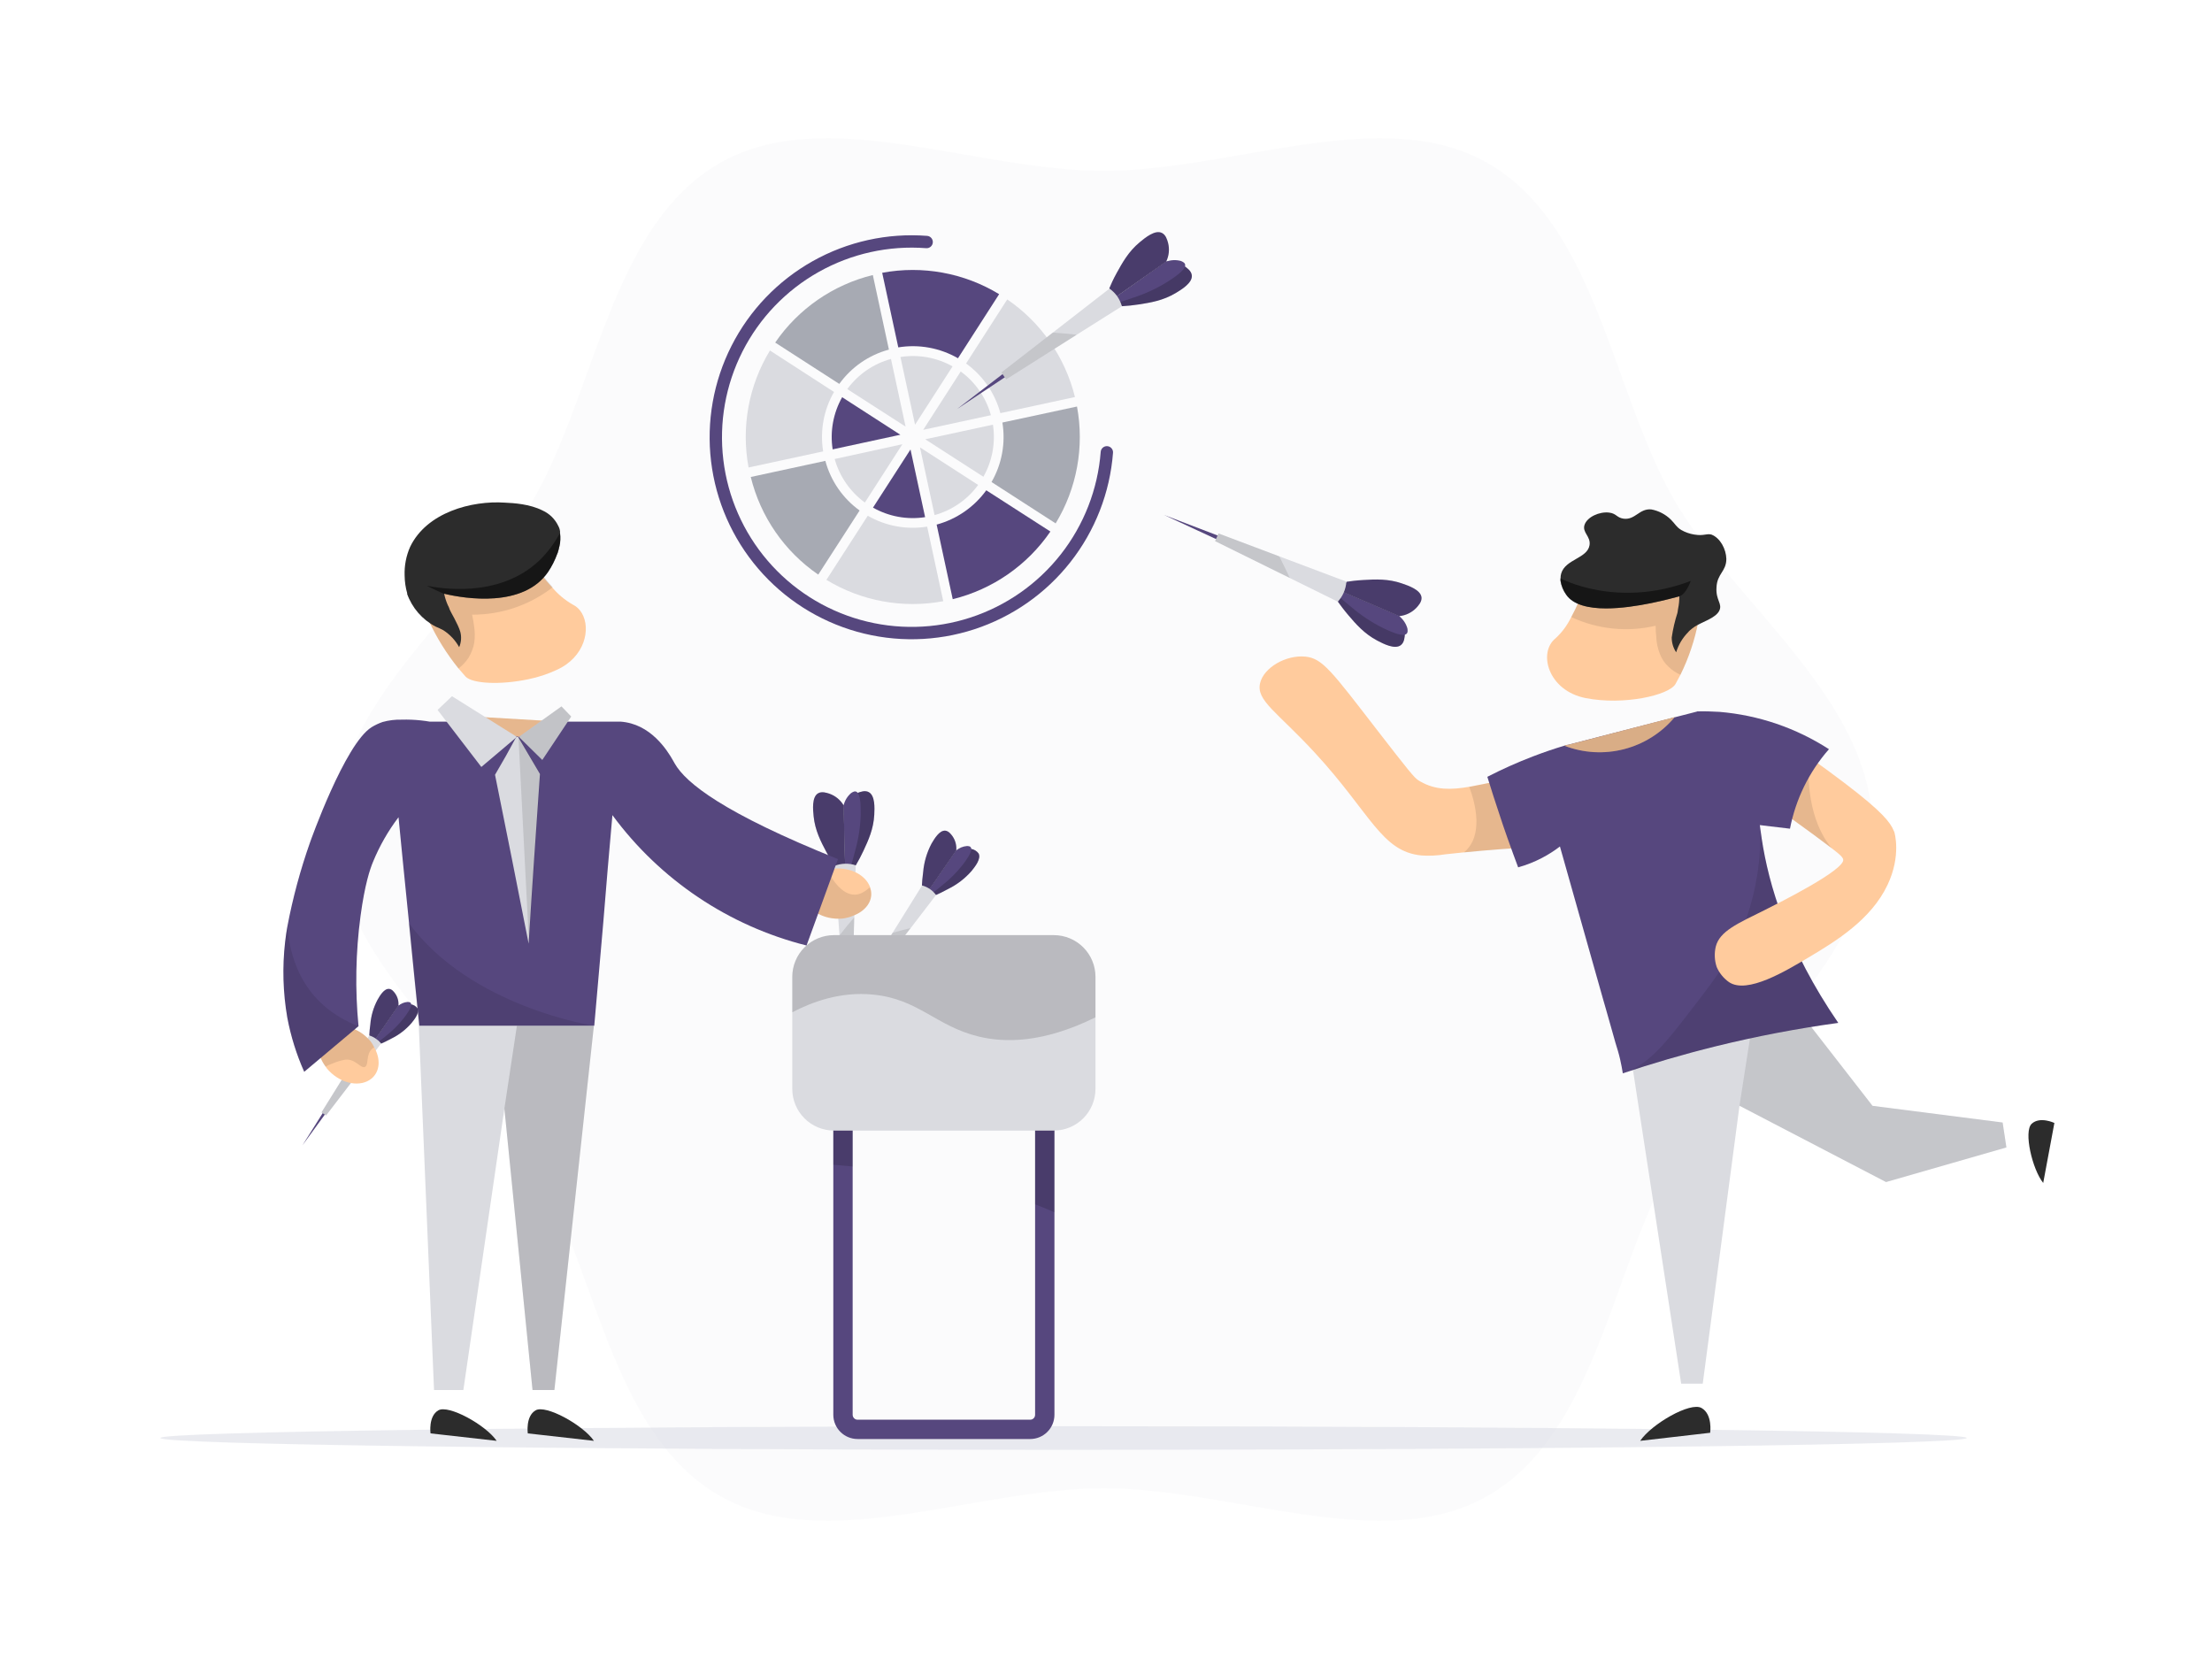 <svg xmlns="http://www.w3.org/2000/svg" width="800" height="600" fill="none" viewBox="0 0 800 600">
    <path d="M121.028 300.015C121.028 347.05 170.768 381.157 192.704 419.123C215.496 458.379 220.868 518.194 260.099 540.861C298.077 562.847 352.16 538.256 399.195 538.256C446.23 538.256 500.3 562.847 538.279 540.861C577.46 518.194 582.944 458.305 605.587 419.123C627.61 381.108 677.238 347.05 677.238 300.015C677.238 252.98 627.51 218.86 605.562 180.907C582.944 141.651 577.46 81.799 538.279 59.119C500.263 37.146 446.181 61.787 399.145 61.787C352.11 61.787 298.04 37.146 260.099 59.119C220.918 81.799 215.434 141.688 192.778 180.87C170.818 218.86 121.103 252.98 121.103 299.978" fill="#56477e" style="fill: #56477e; fill: #56477e;" opacity="0.02"/>
    <path d="M109.365 414.247L118.46 399.78L119.278 400.636L109.365 414.247Z" fill="#56477e" style="fill: #56477e; fill: #56477e;"/>
    <path d="M144.092 363.738C144.244 362.189 143.839 360.636 142.951 359.358C142.516 358.75 141.784 357.745 140.742 357.646C138.918 357.472 137.368 360.127 136.536 361.591C135.068 364.347 134.181 367.375 133.931 370.487C133.739 371.816 133.614 373.153 133.559 374.495L135.358 376.467L144.092 363.738Z" fill="#56477e" style="fill: #56477e; fill: #56477e;"/>
    <path d="M144.092 363.738C145.488 363.047 147.081 362.867 148.596 363.229C149.072 363.297 149.53 363.461 149.941 363.71C150.353 363.96 150.71 364.29 150.991 364.681C151.797 366.318 149.862 368.738 148.819 370.016C146.776 372.378 144.272 374.298 141.462 375.661C139.998 376.467 138.732 377.05 137.852 377.435L135.37 376.467L144.092 363.738Z" fill="#56477e" style="fill: #56477e; fill: #56477e;"/>
    <path d="M144.092 363.738C145.488 363.047 147.081 362.867 148.596 363.229C149.072 363.297 149.53 363.461 149.941 363.71C150.353 363.96 150.71 364.29 150.991 364.681C151.797 366.318 149.862 368.738 148.819 370.016C146.776 372.378 144.272 374.298 141.462 375.661C139.998 376.467 138.732 377.05 137.852 377.435L135.37 376.467L144.092 363.738Z" fill="black" opacity="0.2"/>
    <path d="M144.093 363.738C145.008 362.956 146.145 362.479 147.344 362.373C147.803 362.373 148.584 362.373 148.708 363.117C148.932 364.358 147.071 366.84 146.091 368.142C144.248 370.51 142.128 372.647 139.775 374.507C138.597 375.5 137.592 376.269 136.897 376.778L135.358 376.468L144.093 363.738Z" fill="#56477e" style="fill: #56477e; fill: #56477e;"/>
    <path d="M144.092 363.738C144.244 362.189 143.839 360.636 142.951 359.358C142.516 358.75 141.784 357.745 140.742 357.646C138.918 357.472 137.368 360.127 136.536 361.591C135.068 364.347 134.181 367.375 133.931 370.487C133.739 371.816 133.614 373.153 133.559 374.495L135.358 376.467L144.092 363.738Z" fill="black" opacity="0.15"/>
    <path d="M137.852 377.385L130.048 387.559L117.914 403.44L116.264 402.311L124.49 389.085C127.5 384.222 130.524 379.358 133.559 374.495C134.453 374.757 135.294 375.178 136.041 375.735C136.726 376.188 137.337 376.745 137.852 377.385Z" fill="#DADBE0"/>
    <path d="M130.085 387.609L117.914 403.44L116.264 402.311L124.49 389.085C126.363 388.552 128.299 388.031 130.085 387.609Z" fill="black" opacity="0.1"/>
    <path d="M305 366.976L315.707 349.966L316.663 350.971L305 366.976Z" fill="#56477e" style="fill: #56477e; fill: #56477e;"/>
    <path d="M345.844 307.583C346.015 305.761 345.536 303.937 344.492 302.434C343.971 301.727 343.115 300.549 341.886 300.424C339.752 300.226 337.929 303.377 336.924 305.052C335.201 308.298 334.158 311.861 333.859 315.524C333.586 317.472 333.474 319.097 333.425 320.239L335.534 322.559L345.844 307.583Z" fill="#56477e" style="fill: #56477e; fill: #56477e;"/>
    <path d="M345.845 307.583C347.483 306.772 349.355 306.565 351.13 307C351.691 307.075 352.23 307.265 352.715 307.558C353.199 307.85 353.619 308.239 353.947 308.7C354.902 310.623 352.619 313.464 351.403 314.978C348.986 317.751 346.032 320.005 342.718 321.603C341.006 322.559 339.517 323.241 338.475 323.7L335.547 322.559L345.845 307.583Z" fill="#56477e" style="fill: #56477e; fill: #56477e;"/>
    <path d="M345.845 307.583C347.483 306.772 349.355 306.565 351.13 307C351.691 307.075 352.23 307.265 352.715 307.558C353.199 307.85 353.619 308.239 353.947 308.7C354.902 310.623 352.619 313.464 351.403 314.978C348.986 317.751 346.032 320.005 342.718 321.603C341.006 322.559 339.517 323.241 338.475 323.7L335.547 322.559L345.845 307.583Z" fill="black" opacity="0.2"/>
    <path d="M345.844 307.583C346.913 306.661 348.247 306.101 349.653 305.983C350.199 305.983 351.105 305.983 351.254 306.851C351.527 308.303 349.343 311.218 348.177 312.769C346.002 315.539 343.502 318.038 340.733 320.214C339.343 321.38 338.164 322.286 337.346 322.881L335.534 322.521L345.844 307.583Z" fill="#56477e" style="fill: #56477e; fill: #56477e;"/>
    <path d="M345.844 307.583C346.015 305.761 345.536 303.937 344.492 302.434C343.971 301.727 343.115 300.549 341.886 300.424C339.752 300.226 337.929 303.377 336.924 305.052C335.201 308.298 334.158 311.861 333.859 315.524C333.586 317.472 333.474 319.097 333.425 320.239L335.534 322.559L345.844 307.583Z" fill="black" opacity="0.15"/>
    <path d="M338.524 323.7C335.472 327.679 332.415 331.665 329.355 335.661L315.087 354.271L313.151 352.944C316.369 347.757 319.591 342.571 322.816 337.385L333.487 320.239C334.556 320.52 335.566 320.996 336.464 321.641C337.26 322.209 337.956 322.905 338.524 323.7Z" fill="#DADBE0"/>
    <path d="M329.318 335.66L315.05 354.271L313.114 352.943C316.332 347.757 319.554 342.571 322.779 337.385C325.05 336.727 327.271 336.157 329.318 335.66Z" fill="black" opacity="0.1"/>
    <path d="M307.295 381.244L305.657 356.207L307.357 356.517L307.295 381.244Z" fill="#56477e" style="fill: #56477e; fill: #56477e;"/>
    <path d="M305.112 291.268C303.949 289.302 302.13 287.808 299.975 287.05C298.921 286.702 297.196 286.131 295.869 286.913C293.561 288.278 294.02 292.806 294.256 295.226C294.777 300.338 296.836 304.308 298.822 308.055C299.963 310.226 301.055 311.951 301.836 313.142L305.67 313.936L305.112 291.268Z" fill="#56477e" style="fill: #56477e; fill: #56477e;"/>
    <path d="M305.111 291.268C306.18 289.235 307.94 287.651 310.074 286.801C311.104 286.404 312.804 285.747 314.168 286.466C316.538 287.707 316.315 292.248 316.191 294.68C315.93 299.804 314.069 303.874 312.27 307.72C311.44 309.506 310.521 311.249 309.516 312.943L305.719 313.936L305.111 291.268Z" fill="#56477e" style="fill: #56477e; fill: #56477e;"/>
    <path d="M305.111 291.268C306.18 289.235 307.94 287.651 310.074 286.801C311.104 286.404 312.804 285.747 314.168 286.466C316.538 287.707 316.315 292.248 316.191 294.68C315.93 299.804 314.069 303.874 312.27 307.72C311.44 309.506 310.521 311.249 309.516 312.943L305.719 313.936L305.111 291.268Z" fill="black" opacity="0.2"/>
    <path d="M305.111 291.268C305.517 289.553 306.45 288.008 307.779 286.851C308.35 286.467 309.28 285.834 310.049 286.566C311.377 287.807 311.29 292.372 311.29 294.792C311.141 299.192 310.458 303.559 309.255 307.794C308.709 310.003 308.176 311.777 307.791 312.993L305.694 313.936L305.111 291.268Z" fill="#56477e" style="fill: #56477e; fill: #56477e;"/>
    <path d="M305.112 291.268C303.949 289.302 302.13 287.808 299.975 287.05C298.921 286.702 297.196 286.131 295.869 286.913C293.561 288.278 294.02 292.806 294.256 295.226C294.777 300.338 296.836 304.308 298.822 308.055C299.963 310.226 301.055 311.951 301.836 313.142L305.67 313.936L305.112 291.268Z" fill="black" opacity="0.15"/>
    <path d="M309.467 312.943C309.31 319.221 309.14 325.495 308.958 331.765C308.685 341.533 308.416 351.293 308.152 361.045L305.211 361.12L303.611 338.303L301.824 313.141C304.271 312.189 306.974 312.118 309.467 312.943Z" fill="#DADBE0"/>
    <path d="M308.958 331.765C308.685 341.533 308.416 351.293 308.151 361.045L305.211 361.12L303.61 338.303C305.409 335.983 307.246 333.775 308.958 331.765Z" fill="black" opacity="0.1"/>
    <path d="M58 520.067C58 522.437 204.255 524.36 384.654 524.36C565.053 524.36 711.283 522.437 711.283 520.067C711.283 517.697 565.04 515.811 384.654 515.811C204.267 515.811 58 517.759 58 520.067Z" fill="#D6D8E2" opacity="0.5"/>
    <path d="M344.505 132.507L330.944 153.599L325.658 129.12C332.142 128.098 338.782 129.291 344.505 132.507Z" fill="#DADBE0"/>
    <path d="M361.353 106.39L346.465 129.566C339.937 125.806 332.311 124.417 324.877 125.633L319.058 98.66C333.627 95.938 348.689 98.69 361.353 106.39Z" fill="#56477e" style="fill: #56477e; fill: #56477e;"/>
    <path d="M322.233 129.814L327.519 154.281L306.427 140.72C310.312 135.404 315.884 131.56 322.233 129.814Z" fill="#DADBE0"/>
    <path d="M315.671 99.467L321.49 126.44C314.256 128.387 307.916 132.769 303.537 138.847L280.36 123.896C288.723 111.685 301.295 102.986 315.671 99.467Z" fill="#A7AAB3"/>
    <path d="M301.638 141.763C297.895 148.26 296.506 155.85 297.705 163.252L270.732 169.071C268.007 154.497 270.759 139.431 278.462 126.762L301.638 141.763Z" fill="#DADBE0"/>
    <path d="M325.621 157.234L301.142 162.52C300.135 156.026 301.346 149.382 304.579 143.661L325.621 157.234Z" fill="#56477e" style="fill: #56477e; fill: #56477e;"/>
    <path d="M310.894 184.629L295.931 207.818C283.73 199.45 275.042 186.878 271.526 172.507L298.499 166.676C300.443 173.908 304.821 180.248 310.894 184.629Z" fill="#A7AAB3"/>
    <path d="M326.353 160.659L312.792 181.751C307.485 177.88 303.639 172.333 301.874 166.006L326.353 160.659Z" fill="#DADBE0"/>
    <path d="M329.293 162.557L334.579 187.036C328.088 188.037 321.448 186.822 315.732 183.587L329.293 162.557Z" fill="#56477e" style="fill: #56477e; fill: #56477e;"/>
    <path d="M335.323 190.46L341.142 217.433C326.586 220.157 311.537 217.409 298.884 209.716L313.834 186.527C320.332 190.27 327.921 191.659 335.323 190.46Z" fill="#DADBE0"/>
    <path d="M353.76 175.386C349.888 180.693 344.335 184.536 338.003 186.292L332.73 161.812L353.76 175.386Z" fill="#DADBE0"/>
    <path d="M379.89 192.235C371.526 204.458 358.95 213.169 344.567 216.701L338.748 189.728C345.976 187.768 352.312 183.389 356.701 177.321L379.89 192.235Z" fill="#56477e" style="fill: #56477e; fill: #56477e;"/>
    <path d="M359.107 153.587C360.109 160.078 358.894 166.717 355.658 172.433L334.628 158.872L359.107 153.587Z" fill="#DADBE0"/>
    <path d="M389.506 147.023C392.223 161.583 389.475 176.634 381.788 189.294L358.6 174.331C362.35 167.827 363.74 160.228 362.533 152.817L389.506 147.023Z" fill="#A7AAB3"/>
    <path d="M358.376 150.162L333.896 155.448L347.457 134.355C352.776 138.242 356.624 143.812 358.376 150.162Z" fill="#DADBE0"/>
    <path d="M388.773 143.599L361.8 149.418C359.842 142.189 355.462 135.851 349.393 131.465L364.281 108.288C376.512 116.644 385.232 129.216 388.773 143.599Z" fill="#DADBE0"/>
    <path d="M372.595 385.5H310.137C308.602 385.495 307.094 385.902 305.77 386.678C304.432 387.439 303.32 388.542 302.548 389.874C301.776 391.206 301.373 392.72 301.378 394.259V511.68C301.381 514.002 302.305 516.228 303.947 517.87C305.589 519.512 307.815 520.436 310.137 520.439H372.595C374.917 520.436 377.143 519.512 378.785 517.87C380.427 516.228 381.351 514.002 381.354 511.68V394.259C381.351 391.937 380.427 389.711 378.785 388.069C377.143 386.427 374.917 385.503 372.595 385.5ZM374.356 511.68C374.358 511.912 374.314 512.143 374.226 512.358C374.138 512.573 374.009 512.769 373.845 512.934C373.681 513.099 373.486 513.229 373.272 513.319C373.057 513.408 372.827 513.454 372.595 513.454H310.137C309.669 513.451 309.221 513.262 308.891 512.93C308.561 512.598 308.376 512.148 308.376 511.68V394.259C308.376 393.792 308.561 393.344 308.892 393.013C309.222 392.683 309.67 392.497 310.137 392.497H372.595C372.826 392.496 373.056 392.54 373.271 392.628C373.485 392.716 373.68 392.846 373.844 393.01C374.008 393.174 374.138 393.369 374.226 393.583C374.314 393.798 374.358 394.027 374.356 394.259V511.68Z" fill="#56477e" style="fill: #56477e; fill: #56477e;"/>
    <path d="M381.354 394.259V438.441C379.079 437.423 376.747 436.468 374.356 435.575V394.259C374.358 394.027 374.314 393.797 374.226 393.583C374.138 393.368 374.008 393.174 373.844 393.01C373.68 392.846 373.485 392.716 373.271 392.628C373.056 392.54 372.826 392.496 372.595 392.497H310.137C309.67 392.497 309.222 392.683 308.892 393.013C308.561 393.344 308.376 393.792 308.376 394.259V421.877C305.894 421.629 303.5 421.443 301.378 421.269V394.259C301.373 392.72 301.776 391.206 302.548 389.874C303.32 388.542 304.432 387.439 305.77 386.678L310.212 385.5H372.595C374.917 385.503 377.143 386.427 378.785 388.069C380.427 389.711 381.351 391.937 381.354 394.259Z" fill="black" opacity="0.15"/>
    <path d="M301.614 338.204H381.118C385.116 338.204 388.951 339.792 391.778 342.619C394.605 345.446 396.193 349.281 396.193 353.279V393.8C396.193 397.802 394.603 401.639 391.774 404.468C388.945 407.298 385.107 408.887 381.106 408.887H301.614C297.616 408.887 293.781 407.299 290.954 404.472C288.127 401.645 286.539 397.811 286.539 393.813V353.291C286.537 351.31 286.926 349.349 287.683 347.519C288.44 345.688 289.55 344.025 290.95 342.624C292.35 341.223 294.012 340.111 295.842 339.353C297.672 338.594 299.633 338.204 301.614 338.204Z" fill="#DADBE0"/>
    <path d="M148.522 208.277C149.763 211.466 151.575 216.205 153.87 221.85C154.441 223.153 154.937 224.183 155.111 224.58C157.969 230.717 161.565 236.484 165.818 241.751C166.748 242.781 167.505 243.724 168.436 244.754C170.917 247.235 180.843 247.806 191.054 245.66C194.578 244.95 198.005 243.825 201.265 242.31C211.513 237.744 213.796 227.421 210.421 221.739C209.632 220.362 208.442 219.259 207.009 218.575C204.297 217.003 201.872 214.981 199.838 212.595C196.964 209.497 194.381 206.141 192.121 202.57C191.35 201.508 190.641 200.402 189.999 199.257L176.699 193.649L151.885 201.813C153.523 205.895 153.423 209.195 152.17 209.902C150.917 210.61 148.969 208.736 148.522 208.277Z" fill="#FFCB9D" style="fill: #FFCB9D; fill: #FFCB9D;"/>
    <path d="M148.522 208.277C149.763 211.466 151.575 216.205 153.87 221.85C154.441 223.153 154.937 224.183 155.111 224.58C157.969 230.717 161.565 236.484 165.818 241.751C167.247 240.684 168.478 239.374 169.453 237.88C170.469 236.205 171.171 234.36 171.525 232.433C171.807 230.373 171.773 228.281 171.426 226.23C171.265 224.907 171.033 223.595 170.731 222.297C181.297 222.357 191.575 218.861 199.913 212.371C197.085 209.274 194.544 205.927 192.319 202.371C191.549 201.302 190.836 200.192 190.185 199.046L176.885 193.45L152.071 201.614C153.696 205.684 153.597 209.059 152.344 209.704C151.091 210.349 149.044 208.711 148.622 208.252" fill="black" opacity="0.1"/>
    <path d="M147.195 214.667C149.002 219.808 152.69 224.073 157.517 226.602C158.535 227.012 159.428 227.458 160.321 227.917C162.717 229.456 164.691 231.566 166.066 234.059C166.809 232.324 166.958 230.391 166.488 228.563C165.743 225.833 162.852 221.118 162.641 220.461L162.505 220.051C162.366 219.646 162.188 219.255 161.971 218.885C161.398 217.593 160.957 216.246 160.656 214.865V214.729C168.249 216.552 189.292 219.902 198.237 206.85C199.618 204.792 200.739 202.571 201.575 200.237C201.699 200.032 201.779 199.804 201.811 199.567C202.017 198.992 202.167 198.398 202.257 197.793L202.344 197.607C202.704 196.024 202.775 194.389 202.555 192.78V192.197C202.468 191.491 202.245 190.808 201.897 190.187C200.722 187.712 198.703 185.737 196.203 184.617C191.562 182.272 185.793 181.937 182.617 181.788C170.594 180.969 154.304 185.287 148.311 197.818C146.885 201.066 146.211 204.595 146.338 208.14C146.359 210.349 146.68 212.545 147.294 214.667" fill="#2c2c2c"/>
    <path d="M160.607 214.729C168.2 216.552 189.242 219.902 198.188 206.85C199.568 204.792 200.689 202.571 201.525 200.237C201.649 200.032 201.729 199.804 201.761 199.567C201.969 198.992 202.119 198.398 202.208 197.793C202.198 197.757 202.202 197.718 202.218 197.684C202.233 197.65 202.261 197.623 202.294 197.607C202.654 196.024 202.726 194.389 202.505 192.781C200.557 196.457 198.045 199.807 195.061 202.706C180.173 216.813 158.274 212.557 154.788 211.925H154.478C156.438 212.917 158.535 213.86 160.681 214.815" fill="black" opacity="0.5"/>
    <path d="M151.463 370.971L156.972 502.722H167.58L182.419 400.934L192.592 502.722H200.508L214.789 370.971H151.463Z" fill="#DADBE0"/>
    <path d="M179.59 521.097L155.706 518.404C155.706 518.404 154.85 512.201 158.535 510.067C162.22 507.933 175.632 515.303 179.627 521.097" fill="#2c2c2c"/>
    <path d="M214.789 521.097L190.88 518.404C190.88 518.404 190.024 512.201 193.709 510.067C197.394 507.933 210.806 515.303 214.801 521.097" fill="#2c2c2c"/>
    <path d="M192.593 502.722L182.419 400.934L186.948 370.971H214.789L200.508 502.722H192.593Z" fill="black" opacity="0.15"/>
    <path d="M133.05 375.549C134.01 376.474 134.785 377.573 135.333 378.787C137.728 382.956 137.443 387.472 134.428 390.028C130.544 393.279 123.733 392.175 119.018 387.311C118.492 386.817 118.041 386.248 117.678 385.624C114.353 381.12 114.216 375.698 117.678 372.832C121.475 369.718 128.423 370.872 133.05 375.549Z" fill="#FFCB9D" style="fill: #FFCB9D; fill: #FFCB9D;"/>
    <path d="M133.05 375.549C134.01 376.474 134.785 377.573 135.333 378.788C135.147 378.862 134.924 379.085 134.738 379.172C132.182 381.257 133.497 385.041 132.02 385.847C130.544 386.654 128.484 382.77 124.849 383.254C123.281 383.518 121.751 383.977 120.296 384.619C119.44 384.917 118.534 385.339 118.534 385.339L117.765 385.81C114.427 381.294 114.303 375.884 117.765 373.018C121.474 369.718 128.422 370.872 133.05 375.549Z" fill="black" opacity="0.1"/>
    <path d="M308.387 331.244C307.147 331.758 305.839 332.088 304.504 332.224C297.878 332.72 291.886 329.234 291.104 324.283C290.434 319.941 294.007 315.859 299.454 314.568L301.613 314.147C307.729 313.638 313.102 316.541 314.665 320.822C314.739 321.206 314.938 321.678 315.012 322.062C315.72 326.107 312.854 329.631 308.387 331.244Z" fill="#FFCB9D" style="fill: #FFCB9D; fill: #FFCB9D;"/>
    <path d="M308.387 331.243C307.147 331.758 305.839 332.088 304.504 332.224C297.878 332.72 291.886 329.234 291.104 324.283C290.434 319.941 294.007 315.859 299.454 314.568C299.454 314.767 299.652 315.04 299.727 315.437C301.179 318.613 304.504 323.042 308.275 323.514C310.893 323.911 313.015 322.273 314.591 320.933C314.665 321.33 314.864 321.802 314.938 322.174C315.72 326.107 312.854 329.631 308.387 331.243Z" fill="black" opacity="0.1"/>
    <path d="M244.007 276.107C242.878 274.121 237.903 264.357 228.262 261.652C227.002 261.302 225.709 261.078 224.404 260.982H155.371C154.564 260.846 153.497 260.685 152.219 260.548C149.908 260.298 147.583 260.207 145.259 260.275C142.948 260.215 140.64 260.495 138.41 261.106C137.01 261.588 135.667 262.221 134.403 262.992C124.688 269.047 112.145 304.618 112.145 304.618C108.633 314.56 105.883 324.755 103.919 335.115C103.658 336.653 103.373 338.341 103.112 340.673C102.079 349.763 102.342 358.953 103.894 367.969C105.164 374.736 107.221 381.332 110.023 387.621C116.512 382.15 123.174 376.592 129.663 371.12C128.388 357.848 128.634 344.473 130.395 331.256C131.934 319.928 133.77 314.432 134.912 311.69C137.275 305.938 140.373 300.516 144.13 295.561L145.805 312.646C146.512 319.705 147.219 326.641 147.927 333.738C149.167 346.033 150.334 358.477 151.649 370.959H214.925C216.054 358.663 217.046 346.219 218.176 333.738C219.205 320.76 220.334 307.782 221.488 294.804C238.711 318.193 263.533 334.861 291.7 341.951C295.488 331.546 299.277 321.132 303.065 310.71C261.6 294.047 248.027 283.179 244.007 276.107Z" fill="#56477e" style="fill: #56477e; fill: #56477e;"/>
    <path d="M396.193 353.291V367.931C376.949 377.435 363.14 377.075 354.009 374.892C338.55 371.17 332.247 361.331 315.845 359.718C303.71 358.477 293.326 362.572 286.539 366.108V353.291C286.539 349.292 288.127 345.456 290.954 342.627C293.78 339.798 297.614 338.207 301.614 338.204H381.118C385.117 338.207 388.952 339.798 391.778 342.627C394.605 345.456 396.193 349.292 396.193 353.291Z" fill="black" opacity="0.15"/>
    <path d="M648.291 362.708L677.224 399.929L724.284 405.959C724.744 408.962 725.215 412.001 725.649 414.979L682.113 427.51L629.11 399.917L615.822 500.414H608.018L589.779 381.728L648.291 362.708Z" fill="#DADBE0"/>
    <path d="M629.11 399.904L634.036 368.279L648.279 362.708L677.225 399.954L724.285 405.984L725.65 414.991L682.113 427.498L629.11 399.904Z" fill="black" opacity="0.1"/>
    <path d="M593.191 521.097L618.502 518.181C618.502 518.181 619.47 511.556 615.388 509.223C611.306 506.891 597.273 515.055 593.191 521.097Z" fill="#2c2c2c"/>
    <path d="M738.95 427.857L742.995 406.133C742.995 406.133 737.759 403.651 734.782 406.43C731.804 409.21 735.005 422.932 738.975 427.857" fill="#2c2c2c"/>
    <path d="M616.939 207.644C616.468 211.007 615.699 215.982 614.793 222.024C614.458 223.265 614.272 224.505 614.197 224.915C612.906 231.549 610.741 237.982 607.758 244.047C607.063 245.287 606.517 246.416 605.934 247.434C603.453 251.503 587.187 255.151 573.514 252.483C559.842 249.816 556.145 235.957 562.621 230.821C564.913 228.705 566.789 226.181 568.155 223.376C570.12 219.686 571.836 215.869 573.291 211.949C574.222 209.654 574.668 208.227 574.668 208.227L586.256 199.865L612.113 202.185C611.381 206.478 612.237 209.629 613.713 210.113C615.19 210.597 616.654 208.314 617.001 207.706" fill="#FFCB9D" style="fill: #FFCB9D; fill: #FFCB9D;"/>
    <path d="M616.94 207.644C616.468 211.007 615.699 215.982 614.793 222.024C614.458 223.265 614.272 224.505 614.198 224.915C612.907 231.549 610.742 237.982 607.759 244.047C606.15 243.322 604.677 242.327 603.404 241.106C601.99 239.781 600.91 238.14 600.252 236.317C599.515 234.409 599.096 232.393 599.012 230.349C598.856 229.007 598.781 227.656 598.788 226.304C588.556 228.718 577.809 227.616 568.279 223.178C570.252 219.492 571.969 215.674 573.416 211.751C574.346 209.456 574.805 207.967 574.805 207.967L586.394 199.592L612.25 201.925C611.518 206.205 612.362 209.369 613.85 209.853C615.339 210.337 616.667 208.252 617.014 207.644" fill="black" opacity="0.1"/>
    <path d="M621.815 220.845C620.5 223.575 615.611 224.89 612.944 226.615C612.351 227.014 611.784 227.449 611.244 227.917C610.992 228.12 610.767 228.353 610.574 228.612C608.546 230.652 607.046 233.156 606.207 235.908C605.142 234.32 604.584 232.447 604.606 230.535C605.046 227.513 605.739 224.533 606.678 221.627C606.661 221.502 606.687 221.375 606.753 221.267C606.827 220.907 606.753 220.746 606.926 220.027C607.216 218.644 607.358 217.234 607.348 215.821V215.672C604.631 216.391 591.715 220.039 580.859 220.039C574.656 220.039 568.998 218.798 566.455 215.076C565.383 213.581 564.678 211.856 564.395 210.039V209.94V209.257V209.158C564.388 208.562 564.468 207.969 564.631 207.396C566.157 202.21 574.11 201.974 574.879 197.16C575.388 193.959 572.125 192.607 573.08 189.791C574.035 186.974 578.44 184.952 581.976 185.386C584.618 185.709 584.681 187.222 587.162 187.582C591.405 188.153 592.82 183.86 597.187 184.232C599.885 184.728 602.371 186.025 604.321 187.954C605.934 189.567 606.194 190.523 608.043 191.676C609.499 192.504 611.092 193.062 612.745 193.327C616.306 193.91 617.051 192.867 618.949 193.327C622.162 194.567 624.259 198.562 624.358 202.123C624.358 206.714 620.996 207.446 620.798 212.446C620.475 217.098 623.018 218.302 621.815 220.845Z" fill="#2c2c2c"/>
    <path d="M572.459 305.561C567.906 305.697 563.588 305.871 559.482 306.07C547.596 306.653 537.571 307.459 529.444 308.266C527.021 308.506 524.775 308.741 522.707 308.973C519.875 309.44 516.998 309.582 514.134 309.395C499.543 307.993 495.821 294.233 475.585 272.297C461.937 257.471 454.208 253.389 455.734 247.037C457.111 241.342 465.175 236.813 472.061 237.471C478.265 238.054 481.54 242.669 497.942 263.885C509.382 278.675 511.479 281.255 512.992 282.223C513.191 282.36 513.402 282.484 513.712 282.657C519.233 285.796 524.717 285.685 531.355 284.556C537.558 283.476 544.866 281.504 554.171 280.486C554.866 280.395 555.573 280.321 556.293 280.263C559.91 279.935 563.542 279.79 567.174 279.829C568.944 288.398 570.706 296.975 572.459 305.561Z" fill="#FFCB9D" style="fill: #FFCB9D; fill: #FFCB9D;"/>
    <path d="M563.564 288.055L559.482 306.107C547.596 306.69 537.571 307.496 529.444 308.303C536.727 302.273 533.563 290.424 531.38 284.593C537.583 283.514 544.891 281.541 554.196 280.523L563.564 288.055Z" fill="black" opacity="0.1"/>
    <path d="M664.83 369.941C649.961 371.979 635.21 374.795 620.636 378.378C608.514 381.368 597.261 384.706 586.901 388.18C586.901 388.18 586.765 387.187 586.479 385.698C586.194 384.209 585.76 382.162 585.152 380.103C584.904 379.284 583.911 376.157 582.67 371.529C581.194 366.455 580.189 362.621 579.804 361.48C578.402 356.455 574.407 342.261 564.171 306.144C562.127 307.709 559.952 309.095 557.67 310.288C554.927 311.719 552.041 312.859 549.06 313.687C547.955 310.722 546.578 307.012 545.064 302.707C543.935 299.519 543.067 296.95 542.583 295.424C540.929 290.511 539.374 285.685 537.918 280.945C543.26 278.197 548.748 275.741 554.357 273.588C558.328 272.062 562.149 270.771 565.784 269.68L566.777 269.394H567.025L570.573 268.476L605.735 259.407L610.288 258.24L613.738 257.347C615.77 257.388 617.778 257.809 619.656 258.588C632.522 263.96 634.681 285.213 636.653 299.779C636.815 301.02 636.976 302.174 637.15 303.29C639.656 319.965 646.368 342.993 664.83 369.941Z" fill="#56477e" style="fill: #56477e; fill: #56477e;"/>
    <path d="M605.699 259.344C600.952 265.027 594.546 269.08 587.379 270.936C580.211 272.792 572.643 272.357 565.735 269.692L566.728 269.407H566.976L570.524 268.501C582.262 265.432 593.986 262.38 605.699 259.344Z" fill="#FFCB9D" style="fill: #FFCB9D; fill: #FFCB9D;"/>
    <path d="M664.83 369.941C649.962 371.979 635.21 374.795 620.636 378.378C608.515 381.368 597.261 384.706 586.901 388.18C596.566 384.917 602.162 377.596 613.366 362.993C620.673 353.465 626.927 345.301 631.505 332.397C635.199 321.897 636.924 310.806 636.592 299.68C636.753 300.921 636.914 302.075 637.088 303.191C639.656 319.966 646.369 342.993 664.83 369.941Z" fill="black" opacity="0.1"/>
    <path d="M605.699 259.344C600.952 265.027 594.546 269.08 587.379 270.936C580.211 272.792 572.643 272.357 565.735 269.692L566.728 269.407H566.976L570.524 268.501C582.262 265.432 593.986 262.38 605.699 259.344Z" fill="black" opacity="0.15"/>
    <path d="M611.48 210.101C611.381 210.386 609.731 215.064 607.299 215.672C604.582 216.391 591.666 220.039 580.81 220.039C574.606 220.039 568.949 218.798 566.405 215.076C565.334 213.581 564.629 211.856 564.346 210.039V209.94V209.257V209.158C564.346 209.158 584.805 220.275 611.48 210.101Z" fill="black" opacity="0.5"/>
    <path d="M682.672 319.99C676.729 332.608 663.962 340.4 654.061 346.293C645.86 351.169 631.902 359.618 625.339 355.214C623.383 353.841 621.842 351.957 620.885 349.767C620.075 347.389 619.95 344.831 620.525 342.385C621.915 336.789 628.379 334.01 638.304 329.097C643.267 326.616 667.734 314.395 666.605 310.747C666.558 310.588 666.487 310.437 666.394 310.3C666.034 309.668 665.265 308.923 662.498 306.802C661.183 305.784 659.396 304.444 656.965 302.658L655.935 301.888C652.746 299.556 649.806 297.397 647.089 295.461L645.252 267.508C647.969 269.357 650.885 271.367 653.937 273.538L654.223 273.724C656.493 275.362 658.875 277.074 661.307 278.861C678.305 291.342 682.573 296.02 684.347 299.283C684.622 299.799 684.871 300.329 685.091 300.871C685.203 301.156 687.66 309.432 682.672 319.99Z" fill="#FFCB9D" style="fill: #FFCB9D; fill: #FFCB9D;"/>
    <path d="M662.498 306.802C661.183 305.784 659.396 304.444 656.964 302.658L655.935 301.888C652.746 299.556 649.805 297.397 647.088 295.461L645.252 267.508C647.969 269.357 650.885 271.367 653.937 273.538L654.222 273.724C653.664 281.255 653.937 296.603 662.498 306.802Z" fill="black" opacity="0.1"/>
    <path d="M613.701 257.285C616.319 257.211 619.049 257.285 621.902 257.459C636 258.64 649.589 263.277 661.468 270.958C654.296 279.115 649.431 289.039 647.374 299.705L632.051 297.893L613.701 257.285Z" fill="#56477e" style="fill: #56477e; fill: #56477e;"/>
    <path d="M420.957 186.229L445.052 195.46L444.022 196.912L420.957 186.229Z" fill="#56477e" style="fill: #56477e; fill: #56477e;"/>
    <path d="M506.02 222.831C508.377 222.609 510.577 221.553 512.224 219.853C512.993 219.022 514.259 217.644 514.11 216.069C513.824 213.327 509.395 211.813 507.038 211.007C502.075 209.282 497.447 209.505 493.092 209.766C490.611 209.902 488.489 210.175 487.05 210.399L484.531 213.612L506.02 222.831Z" fill="#56477e" style="fill: #56477e; fill: #56477e;"/>
    <path d="M506.02 222.831C507.454 224.691 508.188 226.997 508.092 229.344C508.017 230.486 507.893 232.347 506.64 233.315C504.469 235.002 500.312 232.831 498.104 231.677C493.414 229.195 490.412 225.746 487.595 222.421C485.957 220.498 484.729 218.798 483.873 217.607C484.096 216.28 484.332 214.952 484.568 213.625L506.02 222.831Z" fill="#56477e" style="fill: #56477e; fill: #56477e;"/>
    <path d="M506.02 222.831C507.454 224.691 508.188 226.997 508.092 229.344C508.017 230.486 507.893 232.347 506.64 233.315C504.469 235.002 500.312 232.831 498.104 231.677C493.414 229.195 490.412 225.746 487.595 222.421C485.957 220.498 484.729 218.798 483.873 217.607C484.096 216.28 484.332 214.952 484.568 213.625L506.02 222.831Z" fill="black" opacity="0.2"/>
    <path d="M506.02 222.83C507.449 223.951 508.49 225.492 508.998 227.235C509.11 227.93 509.308 229.071 508.291 229.468C506.542 230.175 502.323 228.141 500.077 227.074C496.035 225.057 492.252 222.557 488.812 219.629C486.976 218.165 485.549 216.912 484.581 216.031C484.581 215.237 484.581 214.456 484.581 213.662L506.02 222.83Z" fill="#56477e" style="fill: #56477e; fill: #56477e;"/>
    <path d="M506.02 222.831C508.377 222.609 510.577 221.553 512.224 219.853C512.993 219.022 514.259 217.644 514.11 216.069C513.824 213.327 509.395 211.813 507.038 211.007C502.075 209.282 497.447 209.505 493.092 209.766C490.611 209.902 488.489 210.175 487.05 210.399L484.531 213.612L506.02 222.831Z" fill="black" opacity="0.15"/>
    <path d="M483.823 217.607L466.454 209.034L439.443 195.709L440.684 192.929L462.657 201.205L486.938 210.349C486.843 211.773 486.495 213.168 485.908 214.468C485.388 215.621 484.684 216.681 483.823 217.607Z" fill="#DADBE0"/>
    <path d="M466.466 209.034L439.456 195.709L440.697 192.929L462.657 201.205C464.047 203.922 465.337 206.577 466.466 209.034Z" fill="black" opacity="0.1"/>
    <path d="M346.13 147.942L366.589 132.234L367.296 133.859L346.13 147.942Z" fill="#56477e" style="fill: #56477e; fill: #56477e;"/>
    <path d="M421.764 94.628C422.789 92.514 423.03 90.105 422.446 87.829C422.136 86.725 421.64 84.926 420.213 84.243C417.731 83.003 414.108 86.03 412.185 87.618C408.116 90.98 405.895 95.062 403.835 98.784C402.595 101.005 401.776 102.928 401.205 104.268C401.714 105.509 402.222 106.75 402.719 107.991L421.764 94.628Z" fill="#56477e" style="fill: #56477e; fill: #56477e;"/>
    <path d="M421.764 94.628C424.1 94.371 426.453 94.951 428.401 96.266C429.332 96.923 430.883 98.003 431.032 99.579C431.329 102.308 427.31 104.715 425.176 106.005C420.635 108.71 416.094 109.455 411.788 110.112C409.786 110.424 407.769 110.635 405.746 110.745L402.719 108.077L421.764 94.628Z" fill="#56477e" style="fill: #56477e; fill: #56477e;"/>
    <path d="M421.764 94.628C424.1 94.371 426.453 94.951 428.401 96.266C429.332 96.923 430.883 98.003 431.032 99.579C431.329 102.308 427.31 104.715 425.176 106.005C420.635 108.71 416.094 109.455 411.788 110.112C409.786 110.424 407.769 110.635 405.746 110.745L402.719 108.077L421.764 94.628Z" fill="black" opacity="0.2"/>
    <path d="M421.764 94.628C423.464 93.993 425.321 93.906 427.074 94.38C427.731 94.653 428.811 95.087 428.625 96.154C428.29 98.015 424.369 100.546 422.272 101.899C418.432 104.289 414.316 106.206 410.014 107.606C407.806 108.4 405.994 108.958 404.729 109.318L402.719 108.077L421.764 94.628Z" fill="#56477e" style="fill: #56477e; fill: #56477e;"/>
    <path d="M421.764 94.628C422.789 92.514 423.03 90.105 422.446 87.829C422.136 86.725 421.64 84.926 420.213 84.243C417.731 83.003 414.108 86.03 412.185 87.618C408.116 90.98 405.895 95.062 403.835 98.784C402.595 101.005 401.776 102.928 401.205 104.268C401.714 105.509 402.222 106.75 402.719 107.991L421.764 94.628Z" fill="black" opacity="0.15"/>
    <path d="M405.745 110.757L389.393 121.068L363.909 137.197L362.159 134.715L380.77 120.286L401.254 104.38C402.424 105.198 403.434 106.224 404.232 107.407C404.904 108.44 405.415 109.57 405.745 110.757Z" fill="#DADBE0"/>
    <path d="M389.393 121.068L363.909 137.197L362.159 134.715L380.77 120.286C383.735 120.46 386.663 120.757 389.393 121.068Z" fill="black" opacity="0.1"/>
    <path d="M293.898 94.464C281.304 101.545 271.093 112.201 264.555 125.086C258.018 137.97 255.447 152.504 257.169 166.849C258.891 181.194 264.828 194.706 274.23 205.677C283.631 216.648 296.075 224.585 309.987 228.484C323.899 232.383 338.654 232.07 352.388 227.583C366.122 223.096 378.217 214.637 387.143 203.277C396.07 191.916 401.427 178.164 402.538 163.758C402.633 162.528 401.713 161.455 400.483 161.36C399.253 161.265 398.18 162.185 398.085 163.415C397.042 176.939 392.012 189.851 383.631 200.517C375.25 211.183 363.895 219.124 351.001 223.337C338.107 227.55 324.253 227.844 311.192 224.183C298.131 220.523 286.448 213.071 277.621 202.771C268.795 192.471 263.221 179.785 261.604 166.317C259.987 152.849 262.4 139.204 268.538 127.107C274.676 115.01 284.263 105.005 296.087 98.357C307.911 91.709 321.441 88.717 334.966 89.758C336.195 89.852 337.269 88.932 337.364 87.703C337.458 86.473 336.538 85.399 335.308 85.304C320.903 84.195 306.492 87.383 293.898 94.464Z" fill="#56477e" style="fill: #56477e; fill: #56477e;"/>
    <path d="M173.795 259.295C177.337 262.959 181.935 265.427 186.946 266.355L187.654 266.503L200.061 260.846L173.795 259.295Z" fill="#FFCB9D" style="fill: #FFCB9D; fill: #FFCB9D;"/>
    <path d="M173.795 259.295C177.337 262.959 181.935 265.427 186.946 266.355L187.654 266.503L200.061 260.846L173.795 259.295Z" fill="black" opacity="0.1"/>
    <path d="M187.654 266.504L203.064 255.474L206.588 259.146L196.128 274.841L187.654 266.504Z" fill="#DADBE0"/>
    <path d="M186.948 266.503L163.473 251.801L158.25 256.751L174.081 277.384L186.948 266.503Z" fill="#DADBE0"/>
    <path d="M187.654 266.504L203.064 255.474L206.588 259.146L196.128 274.841L187.654 266.504Z" fill="black" opacity="0.11"/>
    <path d="M179.031 280.213C183.126 300.573 187.232 320.921 191.19 341.281C192.431 320.784 193.87 300.338 195.285 279.928C192.592 275.412 190.049 271.02 187.369 266.503L186.662 266.64C184.255 271.164 181.711 275.689 179.031 280.213Z" fill="#DADBE0"/>
    <path d="M187.505 266.503L191.326 341.281C192.567 320.784 194.006 300.338 195.421 279.928C192.741 275.412 190.197 270.883 187.505 266.503Z" fill="black" opacity="0.11"/>
    <path d="M129.663 371.182C123.174 376.653 116.512 382.212 110.023 387.683C107.221 381.394 105.164 374.798 103.894 368.03C102.342 359.015 102.079 349.825 103.112 340.735C103.28 338.869 103.55 337.013 103.919 335.177C105.135 349.221 111.251 363.911 129.663 371.182Z" fill="black" opacity="0.1"/>
    <path d="M214.788 370.971H151.512C150.271 358.564 149.105 346.082 147.79 333.75C170.259 364.321 214.788 370.971 214.788 370.971Z" fill="black" opacity="0.1"/>
</svg>

